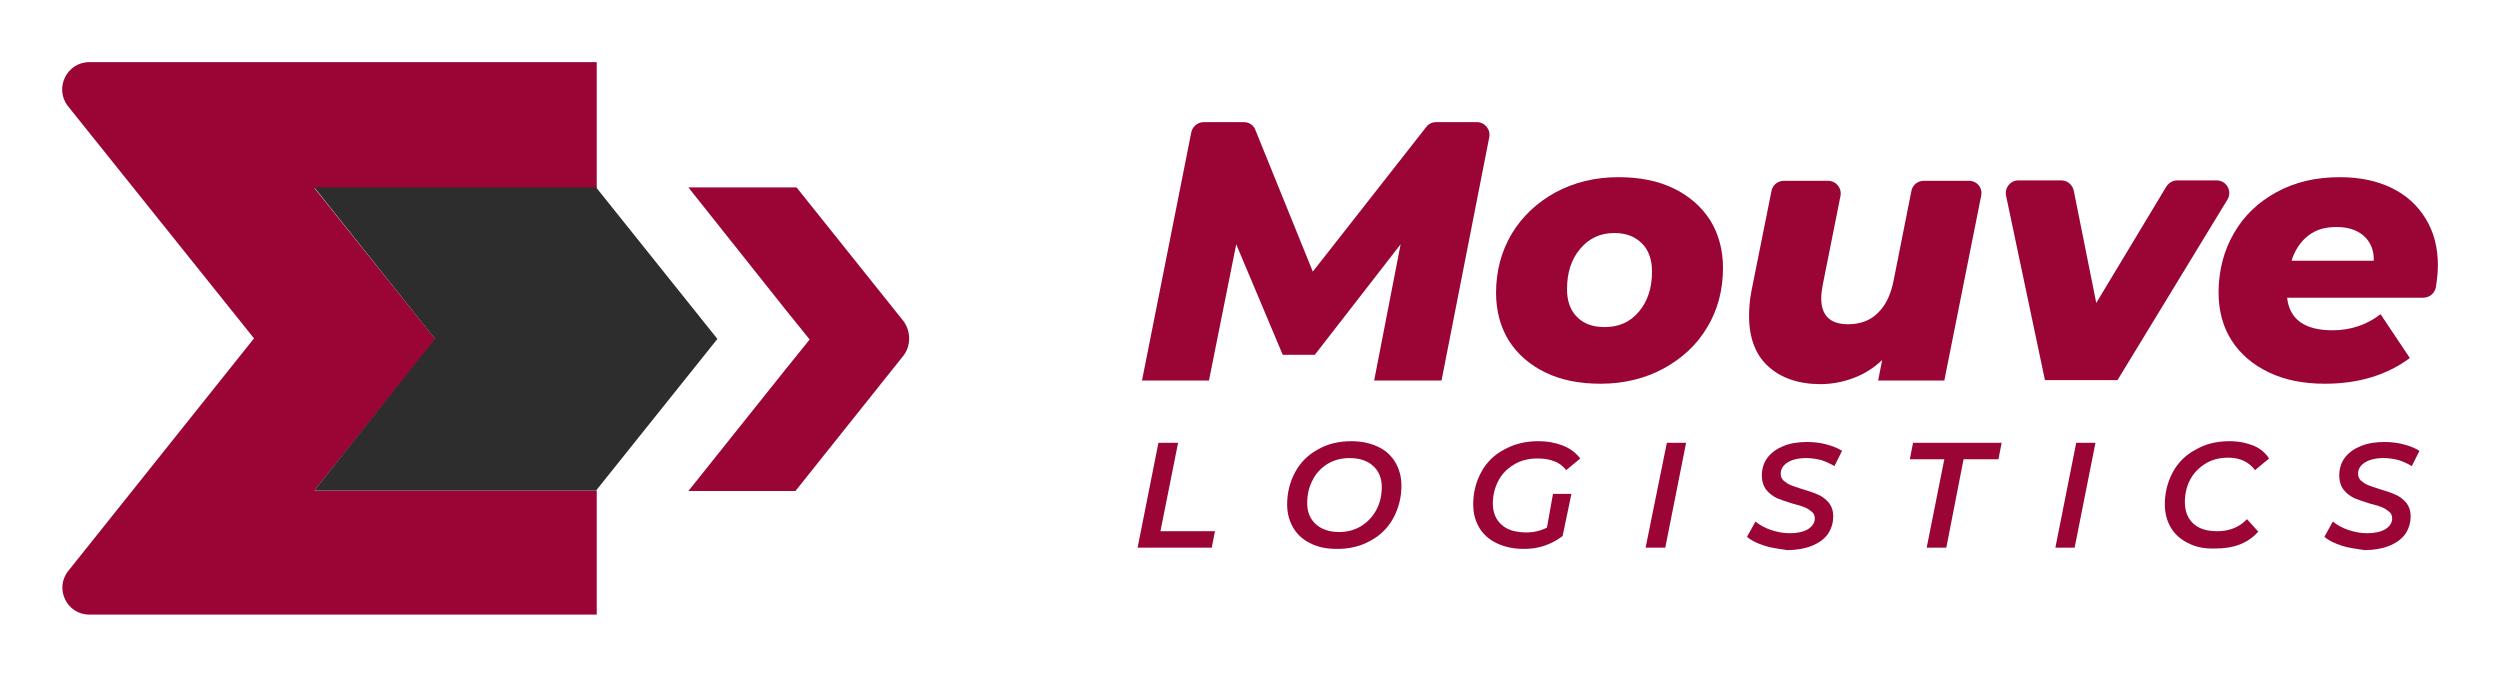 <svg width="161" height="44" viewBox="0 0 161 44" fill="none" xmlns="http://www.w3.org/2000/svg">
<g filter="url(#filter0_d_3756_8511)">
<g clip-path="url(#clip0_3756_8511)">
<path d="M5.761 0H38.43V8.107H20.244L28.054 17.864L20.244 27.585H38.43V35.581H5.761C4.295 35.581 3.488 33.894 4.405 32.757L16.358 17.791L4.368 2.825C3.488 1.687 4.295 0 5.761 0Z" fill="#9A0536"/>
<path d="M58.192 18.891L51.225 27.621H44.332L50.602 19.771L52.142 17.864L50.602 15.956L44.332 8.07H51.299L58.192 16.69C58.668 17.35 58.668 18.267 58.192 18.891Z" fill="#9A0536"/>
<path d="M46.201 17.827L38.392 27.585H20.242L28.015 17.827L20.242 8.07H38.392L46.201 17.827Z" fill="#2D2D2D"/>
</g>
<path d="M95.906 4.848L92.834 20.505H88.496L90.2 11.732L84.674 18.849H82.608L79.613 11.732L77.857 20.505H73.545L76.721 4.512C76.798 4.149 77.134 3.865 77.521 3.865H80.104C80.439 3.865 80.749 4.072 80.852 4.382L84.545 13.492L91.852 4.175C92.007 3.968 92.24 3.865 92.498 3.865H95.106C95.622 3.865 96.01 4.331 95.906 4.848Z" fill="#9A0536"/>
<path d="M99.522 19.987C98.515 19.496 97.74 18.823 97.172 17.943C96.63 17.063 96.346 16.028 96.346 14.863C96.346 13.466 96.681 12.198 97.353 11.059C98.024 9.946 98.98 9.041 100.167 8.394C101.355 7.747 102.724 7.41 104.221 7.41C105.59 7.41 106.778 7.643 107.785 8.135C108.792 8.626 109.566 9.299 110.134 10.179C110.677 11.059 110.961 12.094 110.961 13.259C110.961 14.656 110.625 15.95 109.954 17.063C109.282 18.202 108.327 19.082 107.139 19.729C105.951 20.376 104.583 20.712 103.085 20.712C101.717 20.712 100.529 20.479 99.522 19.987ZM105.538 16.08C106.106 15.407 106.39 14.553 106.39 13.492C106.39 12.741 106.184 12.12 105.745 11.68C105.306 11.24 104.738 11.007 103.963 11.007C103.059 11.007 102.336 11.344 101.768 12.017C101.2 12.69 100.916 13.543 100.916 14.63C100.916 15.381 101.123 15.976 101.562 16.416C102.001 16.856 102.569 17.063 103.343 17.063C104.247 17.063 104.97 16.753 105.538 16.08Z" fill="#9A0536"/>
<path d="M127.589 8.601L125.214 20.505H120.953L121.211 19.185C120.669 19.703 120.049 20.091 119.352 20.35C118.655 20.608 117.958 20.738 117.235 20.738C115.841 20.738 114.704 20.35 113.878 19.599C113.052 18.849 112.639 17.762 112.639 16.338C112.639 15.821 112.69 15.277 112.794 14.734L114.085 8.29C114.162 7.902 114.498 7.643 114.885 7.643H117.726C118.242 7.643 118.629 8.109 118.526 8.627L117.39 14.32C117.338 14.63 117.287 14.915 117.287 15.2C117.287 16.313 117.855 16.882 119.017 16.882C119.791 16.882 120.437 16.649 120.927 16.157C121.444 15.666 121.779 14.967 121.96 14.009L123.096 8.29C123.174 7.902 123.51 7.643 123.897 7.643H126.737C127.305 7.617 127.693 8.083 127.589 8.601Z" fill="#9A0536"/>
<path d="M143.443 8.859L136.368 20.479H131.694L129.19 8.601C129.086 8.083 129.474 7.617 129.99 7.617H132.753C133.14 7.617 133.476 7.902 133.553 8.29L134.999 15.51L139.518 8.005C139.673 7.772 139.931 7.617 140.215 7.617H142.746C143.391 7.617 143.779 8.316 143.443 8.859Z" fill="#9A0536"/>
<path d="M156.045 15.174H147.291C147.446 16.571 148.428 17.27 150.209 17.27C150.777 17.27 151.32 17.192 151.862 17.011C152.404 16.83 152.869 16.571 153.308 16.235L155.193 19.056C153.695 20.169 151.862 20.712 149.719 20.712C148.35 20.712 147.162 20.479 146.129 19.987C145.097 19.496 144.296 18.823 143.728 17.943C143.16 17.063 142.876 16.028 142.876 14.838C142.876 13.44 143.212 12.146 143.857 11.033C144.503 9.895 145.432 9.015 146.62 8.368C147.808 7.721 149.151 7.41 150.674 7.41C151.965 7.41 153.075 7.643 154.031 8.109C154.986 8.575 155.709 9.248 156.226 10.102C156.742 10.956 157 11.939 157 13.078C157 13.518 156.949 13.983 156.871 14.501C156.794 14.889 156.458 15.174 156.045 15.174ZM148.634 11.188C148.144 11.577 147.782 12.12 147.575 12.793H152.869C152.895 12.12 152.662 11.577 152.223 11.188C151.784 10.8 151.19 10.619 150.467 10.619C149.719 10.619 149.125 10.8 148.634 11.188Z" fill="#9A0536"/>
<path d="M74.603 24.516H75.869L74.733 30.209H78.244L78.038 31.271H73.261L74.603 24.516Z" fill="#9A0536"/>
<path d="M84.389 30.986C83.899 30.753 83.537 30.417 83.279 29.977C83.021 29.537 82.892 29.045 82.892 28.476C82.892 27.726 83.072 27.027 83.408 26.406C83.744 25.785 84.234 25.293 84.854 24.956C85.474 24.594 86.197 24.413 87.023 24.413C87.694 24.413 88.263 24.543 88.753 24.775C89.244 25.008 89.605 25.345 89.863 25.785C90.122 26.225 90.251 26.716 90.251 27.286C90.251 28.036 90.07 28.735 89.734 29.356C89.399 29.977 88.908 30.469 88.288 30.805C87.669 31.168 86.946 31.349 86.119 31.349C85.448 31.349 84.88 31.245 84.389 30.986ZM87.669 29.874C88.082 29.615 88.417 29.253 88.65 28.812C88.882 28.373 88.986 27.881 88.986 27.363C88.986 26.794 88.805 26.354 88.443 26.018C88.082 25.681 87.565 25.5 86.92 25.5C86.377 25.5 85.887 25.629 85.474 25.888C85.061 26.147 84.725 26.509 84.518 26.949C84.286 27.389 84.183 27.881 84.183 28.398C84.183 28.968 84.363 29.408 84.725 29.744C85.086 30.081 85.603 30.262 86.248 30.262C86.765 30.262 87.255 30.132 87.669 29.874Z" fill="#9A0536"/>
<path d="M100.012 27.803H101.2L100.632 30.52C100.297 30.779 99.909 30.986 99.47 31.142C99.031 31.297 98.592 31.349 98.127 31.349C97.456 31.349 96.888 31.219 96.397 30.986C95.907 30.753 95.52 30.417 95.261 29.977C95.003 29.537 94.874 29.045 94.874 28.476C94.874 27.726 95.055 27.027 95.391 26.406C95.726 25.785 96.217 25.293 96.862 24.956C97.508 24.594 98.231 24.413 99.057 24.413C99.677 24.413 100.193 24.517 100.658 24.698C101.123 24.879 101.484 25.164 101.768 25.526L100.865 26.276C100.658 26.018 100.4 25.811 100.09 25.707C99.78 25.578 99.419 25.526 99.005 25.526C98.437 25.526 97.921 25.655 97.508 25.914C97.069 26.173 96.733 26.509 96.501 26.949C96.268 27.389 96.139 27.881 96.139 28.424C96.139 28.994 96.32 29.459 96.707 29.796C97.069 30.132 97.611 30.288 98.308 30.288C98.773 30.288 99.212 30.184 99.625 29.977L100.012 27.803Z" fill="#9A0536"/>
<path d="M107.345 24.516H108.585L107.242 31.271H105.977L107.345 24.516Z" fill="#9A0536"/>
<path d="M113.619 31.141C113.154 30.986 112.767 30.805 112.509 30.572L113.051 29.588C113.335 29.821 113.671 30.003 114.058 30.132C114.445 30.261 114.833 30.339 115.246 30.339C115.736 30.339 116.124 30.261 116.434 30.08C116.718 29.899 116.873 29.666 116.873 29.381C116.873 29.226 116.821 29.071 116.692 28.967C116.563 28.864 116.434 28.76 116.253 28.683C116.072 28.605 115.84 28.527 115.504 28.45C115.065 28.32 114.704 28.191 114.445 28.087C114.187 27.958 113.955 27.803 113.748 27.544C113.567 27.311 113.464 27 113.464 26.612C113.464 26.172 113.593 25.784 113.826 25.474C114.084 25.137 114.42 24.904 114.859 24.723C115.298 24.542 115.814 24.464 116.382 24.464C116.821 24.464 117.234 24.516 117.621 24.62C118.009 24.723 118.344 24.852 118.628 25.034L118.138 26.017C117.88 25.862 117.596 25.732 117.286 25.629C116.976 25.551 116.64 25.5 116.305 25.5C115.814 25.5 115.401 25.603 115.117 25.784C114.833 25.965 114.678 26.198 114.678 26.509C114.678 26.69 114.729 26.819 114.859 26.949C114.988 27.052 115.117 27.156 115.298 27.233C115.478 27.311 115.736 27.389 116.046 27.492C116.459 27.622 116.821 27.725 117.079 27.855C117.337 27.958 117.57 28.139 117.776 28.372C117.957 28.605 118.06 28.89 118.06 29.252C118.06 29.692 117.931 30.08 117.699 30.416C117.441 30.753 117.105 30.986 116.64 31.167C116.175 31.348 115.659 31.426 115.091 31.426C114.6 31.348 114.084 31.296 113.619 31.141Z" fill="#9A0536"/>
<path d="M125.214 25.577H122.993L123.2 24.516H128.906L128.7 25.577H126.453L125.343 31.271H124.078L125.214 25.577Z" fill="#9A0536"/>
<path d="M133.709 24.516H134.948L133.606 31.271H132.366L133.709 24.516Z" fill="#9A0536"/>
<path d="M140.939 30.986C140.448 30.753 140.061 30.417 139.802 29.977C139.544 29.537 139.415 29.045 139.415 28.476C139.415 27.726 139.596 27.027 139.931 26.406C140.267 25.785 140.758 25.293 141.403 24.956C142.023 24.594 142.746 24.413 143.572 24.413C144.166 24.413 144.683 24.517 145.122 24.698C145.561 24.879 145.896 25.164 146.129 25.526L145.225 26.276C144.838 25.759 144.269 25.474 143.495 25.474C142.927 25.474 142.436 25.604 142.023 25.862C141.61 26.121 141.274 26.457 141.042 26.898C140.809 27.337 140.706 27.829 140.706 28.347C140.706 28.916 140.887 29.382 141.248 29.718C141.61 30.055 142.126 30.21 142.798 30.21C143.572 30.21 144.218 29.951 144.708 29.434L145.431 30.236C145.122 30.598 144.708 30.883 144.244 31.064C143.779 31.245 143.262 31.323 142.694 31.323C142.023 31.349 141.429 31.245 140.939 30.986Z" fill="#9A0536"/>
<path d="M150.803 31.141C150.338 30.986 149.951 30.805 149.692 30.572L150.235 29.588C150.519 29.821 150.854 30.003 151.242 30.132C151.629 30.261 152.016 30.339 152.429 30.339C152.92 30.339 153.307 30.261 153.617 30.08C153.901 29.899 154.056 29.666 154.056 29.381C154.056 29.226 154.005 29.071 153.875 28.967C153.746 28.864 153.617 28.76 153.437 28.683C153.256 28.605 153.023 28.527 152.688 28.45C152.249 28.32 151.887 28.191 151.629 28.087C151.371 27.958 151.138 27.803 150.932 27.544C150.751 27.311 150.648 27 150.648 26.612C150.648 26.172 150.777 25.784 151.009 25.474C151.267 25.137 151.603 24.904 152.042 24.723C152.481 24.542 152.998 24.464 153.566 24.464C154.005 24.464 154.418 24.516 154.805 24.62C155.192 24.723 155.528 24.852 155.812 25.034L155.321 26.017C155.063 25.862 154.779 25.732 154.469 25.629C154.16 25.551 153.824 25.5 153.488 25.5C152.998 25.5 152.584 25.603 152.3 25.784C152.016 25.965 151.861 26.198 151.861 26.509C151.861 26.69 151.913 26.819 152.042 26.949C152.171 27.052 152.3 27.156 152.481 27.233C152.662 27.311 152.92 27.389 153.23 27.492C153.643 27.622 154.005 27.725 154.263 27.855C154.521 27.958 154.753 28.139 154.96 28.372C155.141 28.605 155.244 28.89 155.244 29.252C155.244 29.692 155.115 30.08 154.883 30.416C154.624 30.753 154.289 30.986 153.824 31.167C153.359 31.348 152.843 31.426 152.275 31.426C151.784 31.348 151.267 31.296 150.803 31.141Z" fill="#9A0536"/>
</g>
<defs>
<filter id="filter0_d_3756_8511" x="0" y="0" width="161" height="43.581" filterUnits="userSpaceOnUse" color-interpolation-filters="sRGB">
<feFlood flood-opacity="0" result="BackgroundImageFix"/>
<feColorMatrix in="SourceAlpha" type="matrix" values="0 0 0 0 0 0 0 0 0 0 0 0 0 0 0 0 0 0 127 0" result="hardAlpha"/>
<feOffset dy="4"/>
<feGaussianBlur stdDeviation="2"/>
<feComposite in2="hardAlpha" operator="out"/>
<feColorMatrix type="matrix" values="0 0 0 0 0 0 0 0 0 0 0 0 0 0 0 0 0 0 0.25 0"/>
<feBlend mode="normal" in2="BackgroundImageFix" result="effect1_dropShadow_3756_8511"/>
<feBlend mode="normal" in="SourceGraphic" in2="effect1_dropShadow_3756_8511" result="shape"/>
</filter>
<clipPath id="clip0_3756_8511">
<rect width="54.558" height="35.581" fill="white" transform="translate(4)"/>
</clipPath>
</defs>
</svg>
